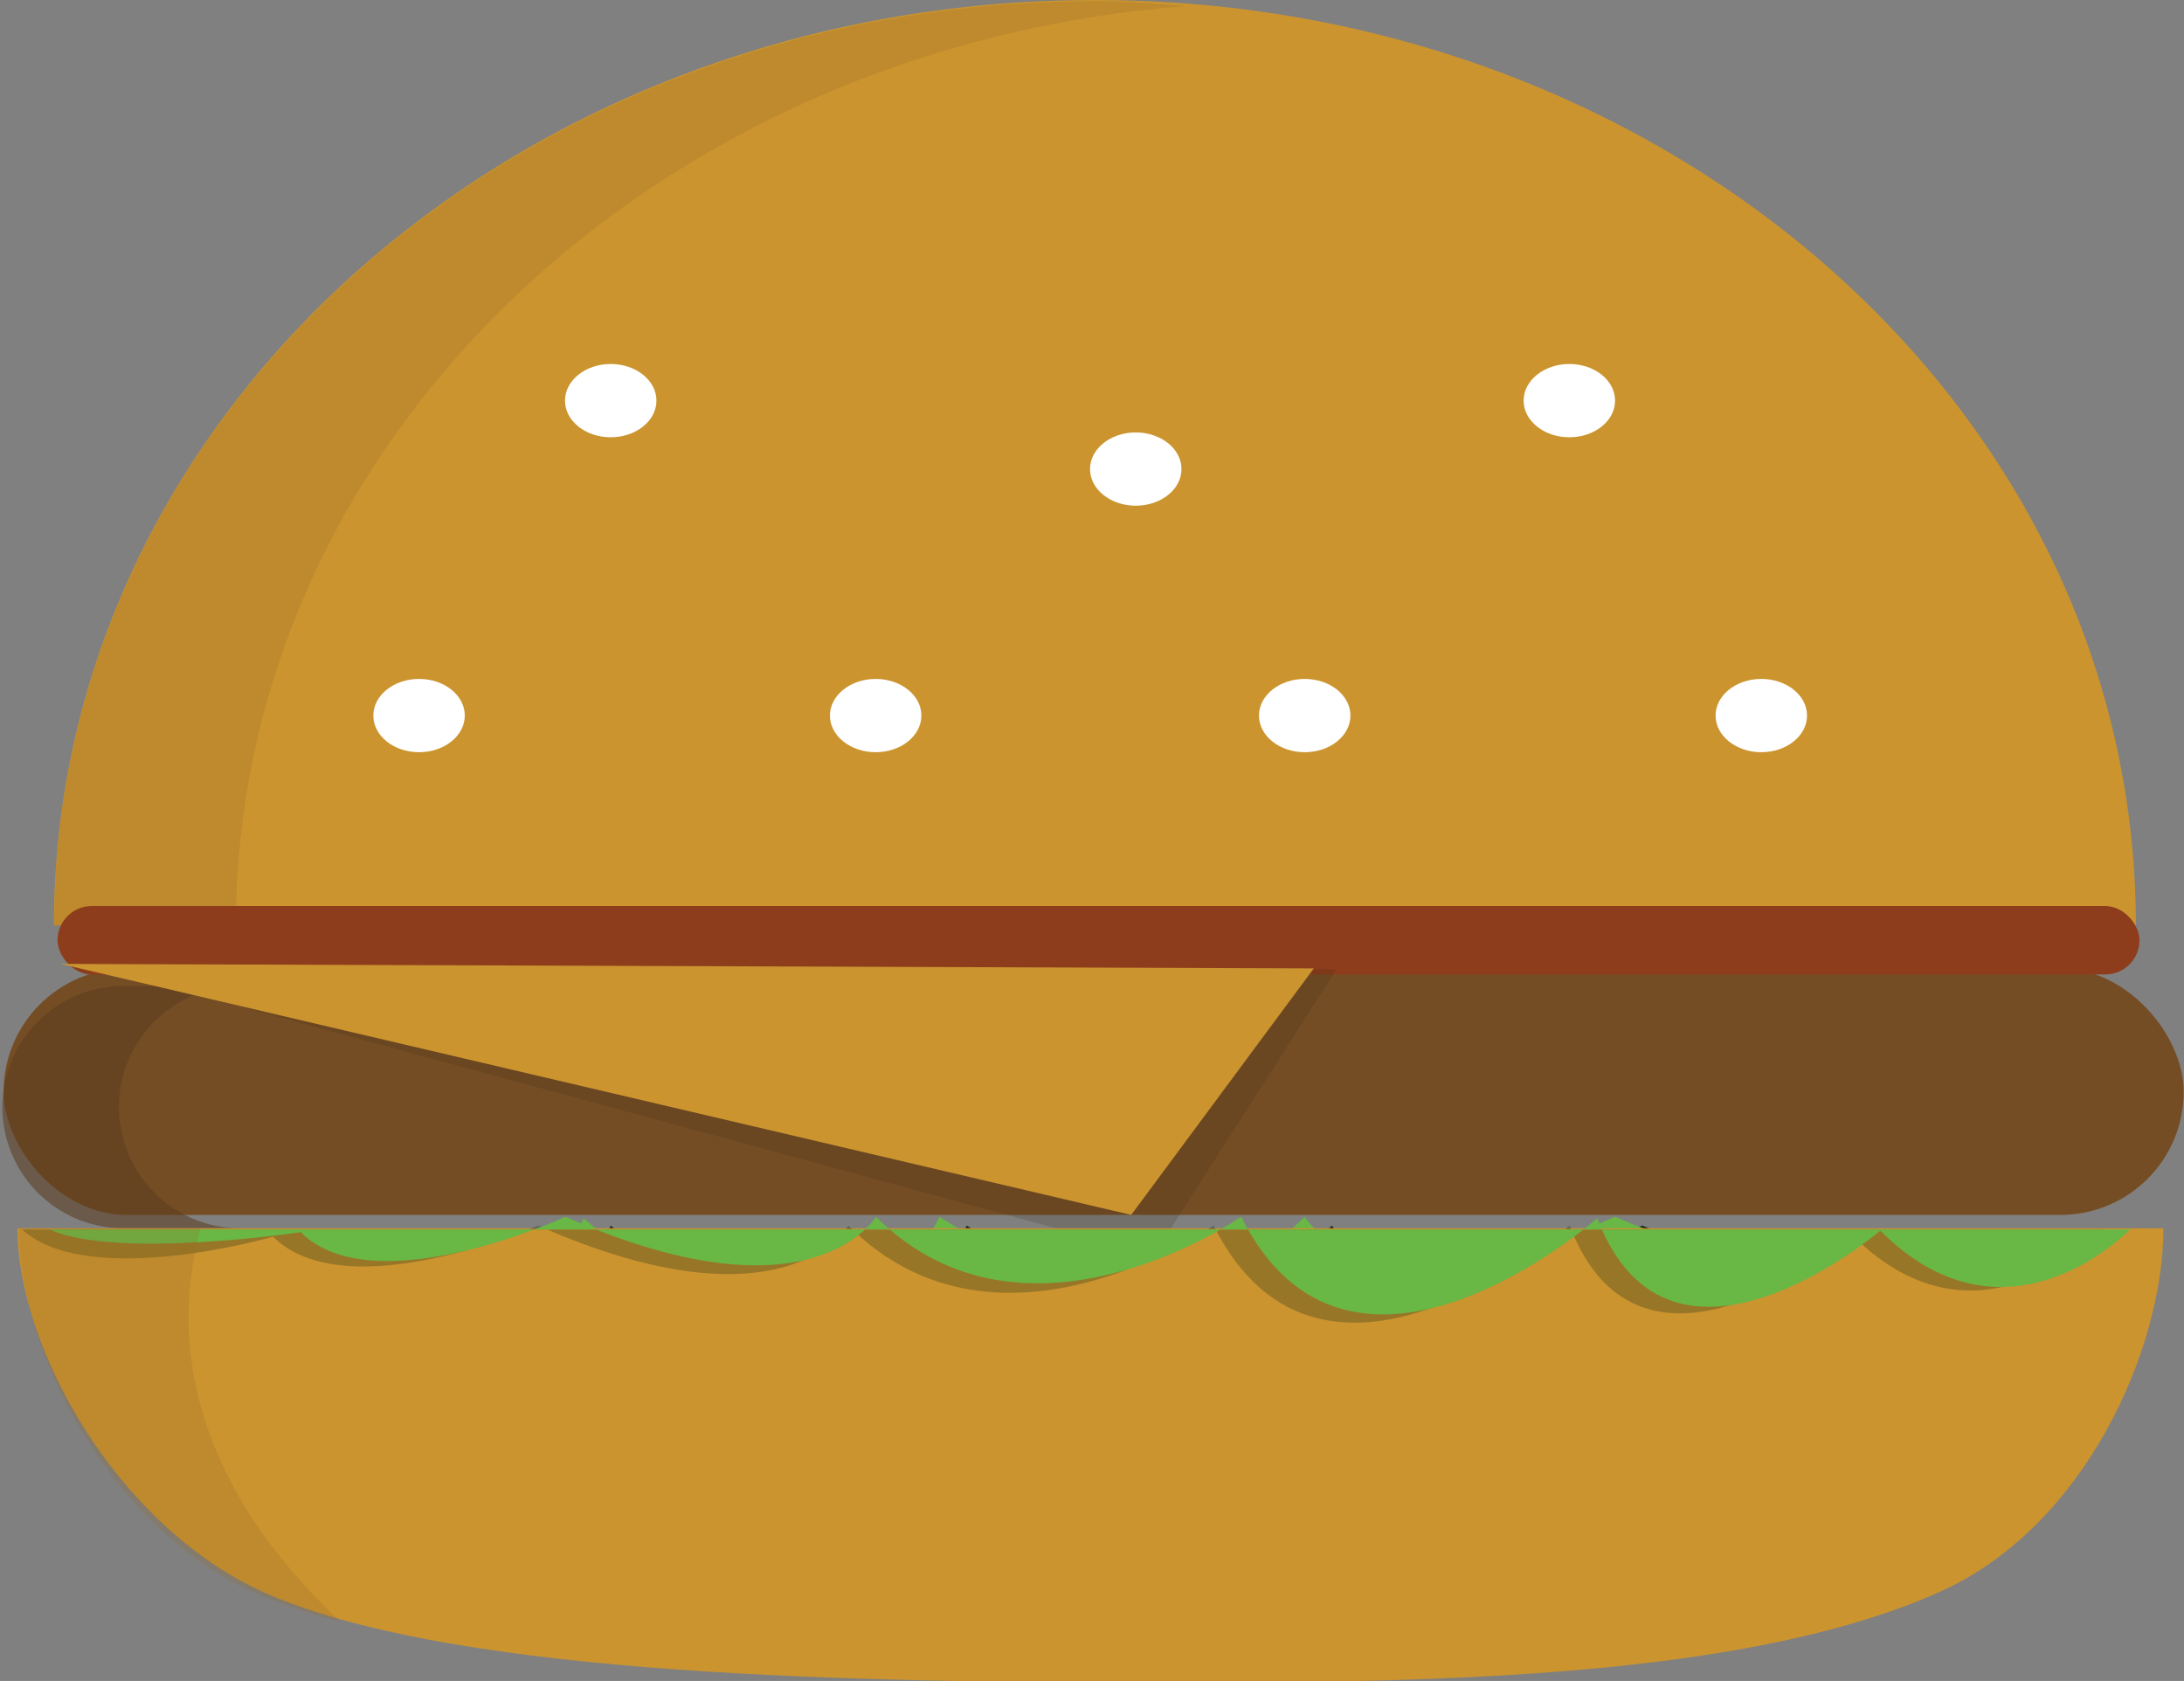 <svg id="icons" xmlns="http://www.w3.org/2000/svg" viewBox="0 0 72.13 55.51"><rect x="0" y="0" width="72.13" height="55.51" fill="#808080" stroke="none"/><defs><style>.cls-1{fill:#cb942f;}.cls-2{fill:#926928;opacity:0.22;}.cls-3{fill:#754d24;}.cls-4{fill:#5b3b1f;opacity:0.56;}.cls-5{fill:#8e3d1c;}.cls-6{fill:#fff;}.cls-10,.cls-7{fill:#1e2e18;}.cls-8{fill:#69b745;}.cls-9{fill:#392913;opacity:0.18;}.cls-10{opacity:0.29;}</style></defs><title>hamburger</title><path class="cls-1" d="M343.33,1786.44c-19,0-34.38,13.56-34.38,30.56h68.76C377.71,1800,362.31,1786.44,343.33,1786.44Z" transform="translate(-307.17 -1786.44)"/><path class="cls-2" d="M346.34,1786.64c-1-.08-2-0.16-3-0.16-19,0-34.38,13.52-34.38,30.52h6C315,1801,328.77,1788,346.34,1786.64Z" transform="translate(-307.17 -1786.44)"/><rect class="cls-3" x="0.12" y="31.98" width="72" height="8.14" rx="4.07" ry="4.07"/><path class="cls-4" d="M311.1,1823a4,4,0,0,1,4.07-4h-3.92a4,4,0,1,0,0,8h3.92A4,4,0,0,1,311.1,1823Z" transform="translate(-307.17 -1786.44)"/><rect class="cls-5" x="1.9" y="29.92" width="68.76" height="2.26" rx="1.13" ry="1.13"/><ellipse class="cls-6" cx="43.09" cy="23.63" rx="1.51" ry="1.21"/><ellipse class="cls-6" cx="58.17" cy="23.63" rx="1.51" ry="1.21"/><ellipse class="cls-6" cx="51.83" cy="13.23" rx="1.51" ry="1.21"/><path class="cls-7" d="M309.7,1827s4.07,4.46,8.29.24c0,0,6.94,6,9.35-.33,0,0,8.14,7.22,11.76,0,0,0,7.09,5,12.06,0,0,0,2.11,3.61,10.25,0,0,0,6.33,2.78,8.75.37,0,0,6.11,1.76,8.29-.24H309.7Z" transform="translate(-307.17 -1786.44)"/><path class="cls-8" d="M308.8,1827s4.07,4.31,8.29.08c0,0,6.94,5.92,9.35-.41,0,0,8.14,7.18,11.76-.05,0,0,7.09,4.95,12.06,0,0,0,2.11,3.61,10.25,0,0,0,6.33,2.92,8.75.51,0,0,6.11.91,8.29-.09H308.8Z" transform="translate(-307.17 -1786.44)"/><polygon class="cls-9" points="2.75 31.83 44.14 32.01 38.11 41.44 2.75 31.83"/><polygon class="cls-1" points="2 31.83 43.39 31.98 37.36 40.12 2 31.83"/><ellipse class="cls-6" cx="28.92" cy="23.63" rx="1.51" ry="1.21"/><ellipse class="cls-6" cx="13.84" cy="23.63" rx="1.51" ry="1.21"/><ellipse class="cls-6" cx="37.51" cy="15.49" rx="1.51" ry="1.21"/><ellipse class="cls-6" cx="20.17" cy="13.23" rx="1.51" ry="1.21"/><path class="cls-1" d="M346.35,1827H307.75c0,4,3.31,9.81,8.08,12,5.9,2.65,18.17,3,29.17,3h2c9,0,18.36-.35,24.25-3,4.77-2.14,7.37-8,7.37-12H346.35Z" transform="translate(-307.17 -1786.44)"/><path class="cls-10" d="M376.65,1827s-4.07,4.46-8.29.24c0,0-6.94,6-9.35-.33,0,0-8.14,7.22-11.76,0,0,0-7.09,5-12.06,0,0,0-2.11,3.61-10.25,0,0,0-6.33,2.78-8.75.37,0,0-6.11,1.76-8.29-.24h68.76Z" transform="translate(-307.17 -1786.44)"/><path class="cls-8" d="M377.56,1827s-4.07,4.31-8.29.08c0,0-6.94,5.92-9.35-.41,0,0-8.14,7.18-11.76-.05,0,0-7.09,4.95-12.06,0,0,0-2.11,3.61-10.25,0,0,0-6.33,2.92-8.75.51,0,0-6.11.91-8.29-.09h68.76Z" transform="translate(-307.17 -1786.44)"/><path class="cls-2" d="M313.4,1829.91a11.53,11.53,0,0,1,.39-2.91h-6c0,4,2.94,9.81,7.71,12a19.35,19.35,0,0,0,2.92,1C315.22,1837,313.4,1833.59,313.4,1829.91Z" transform="translate(-307.17 -1786.44)"/></svg>